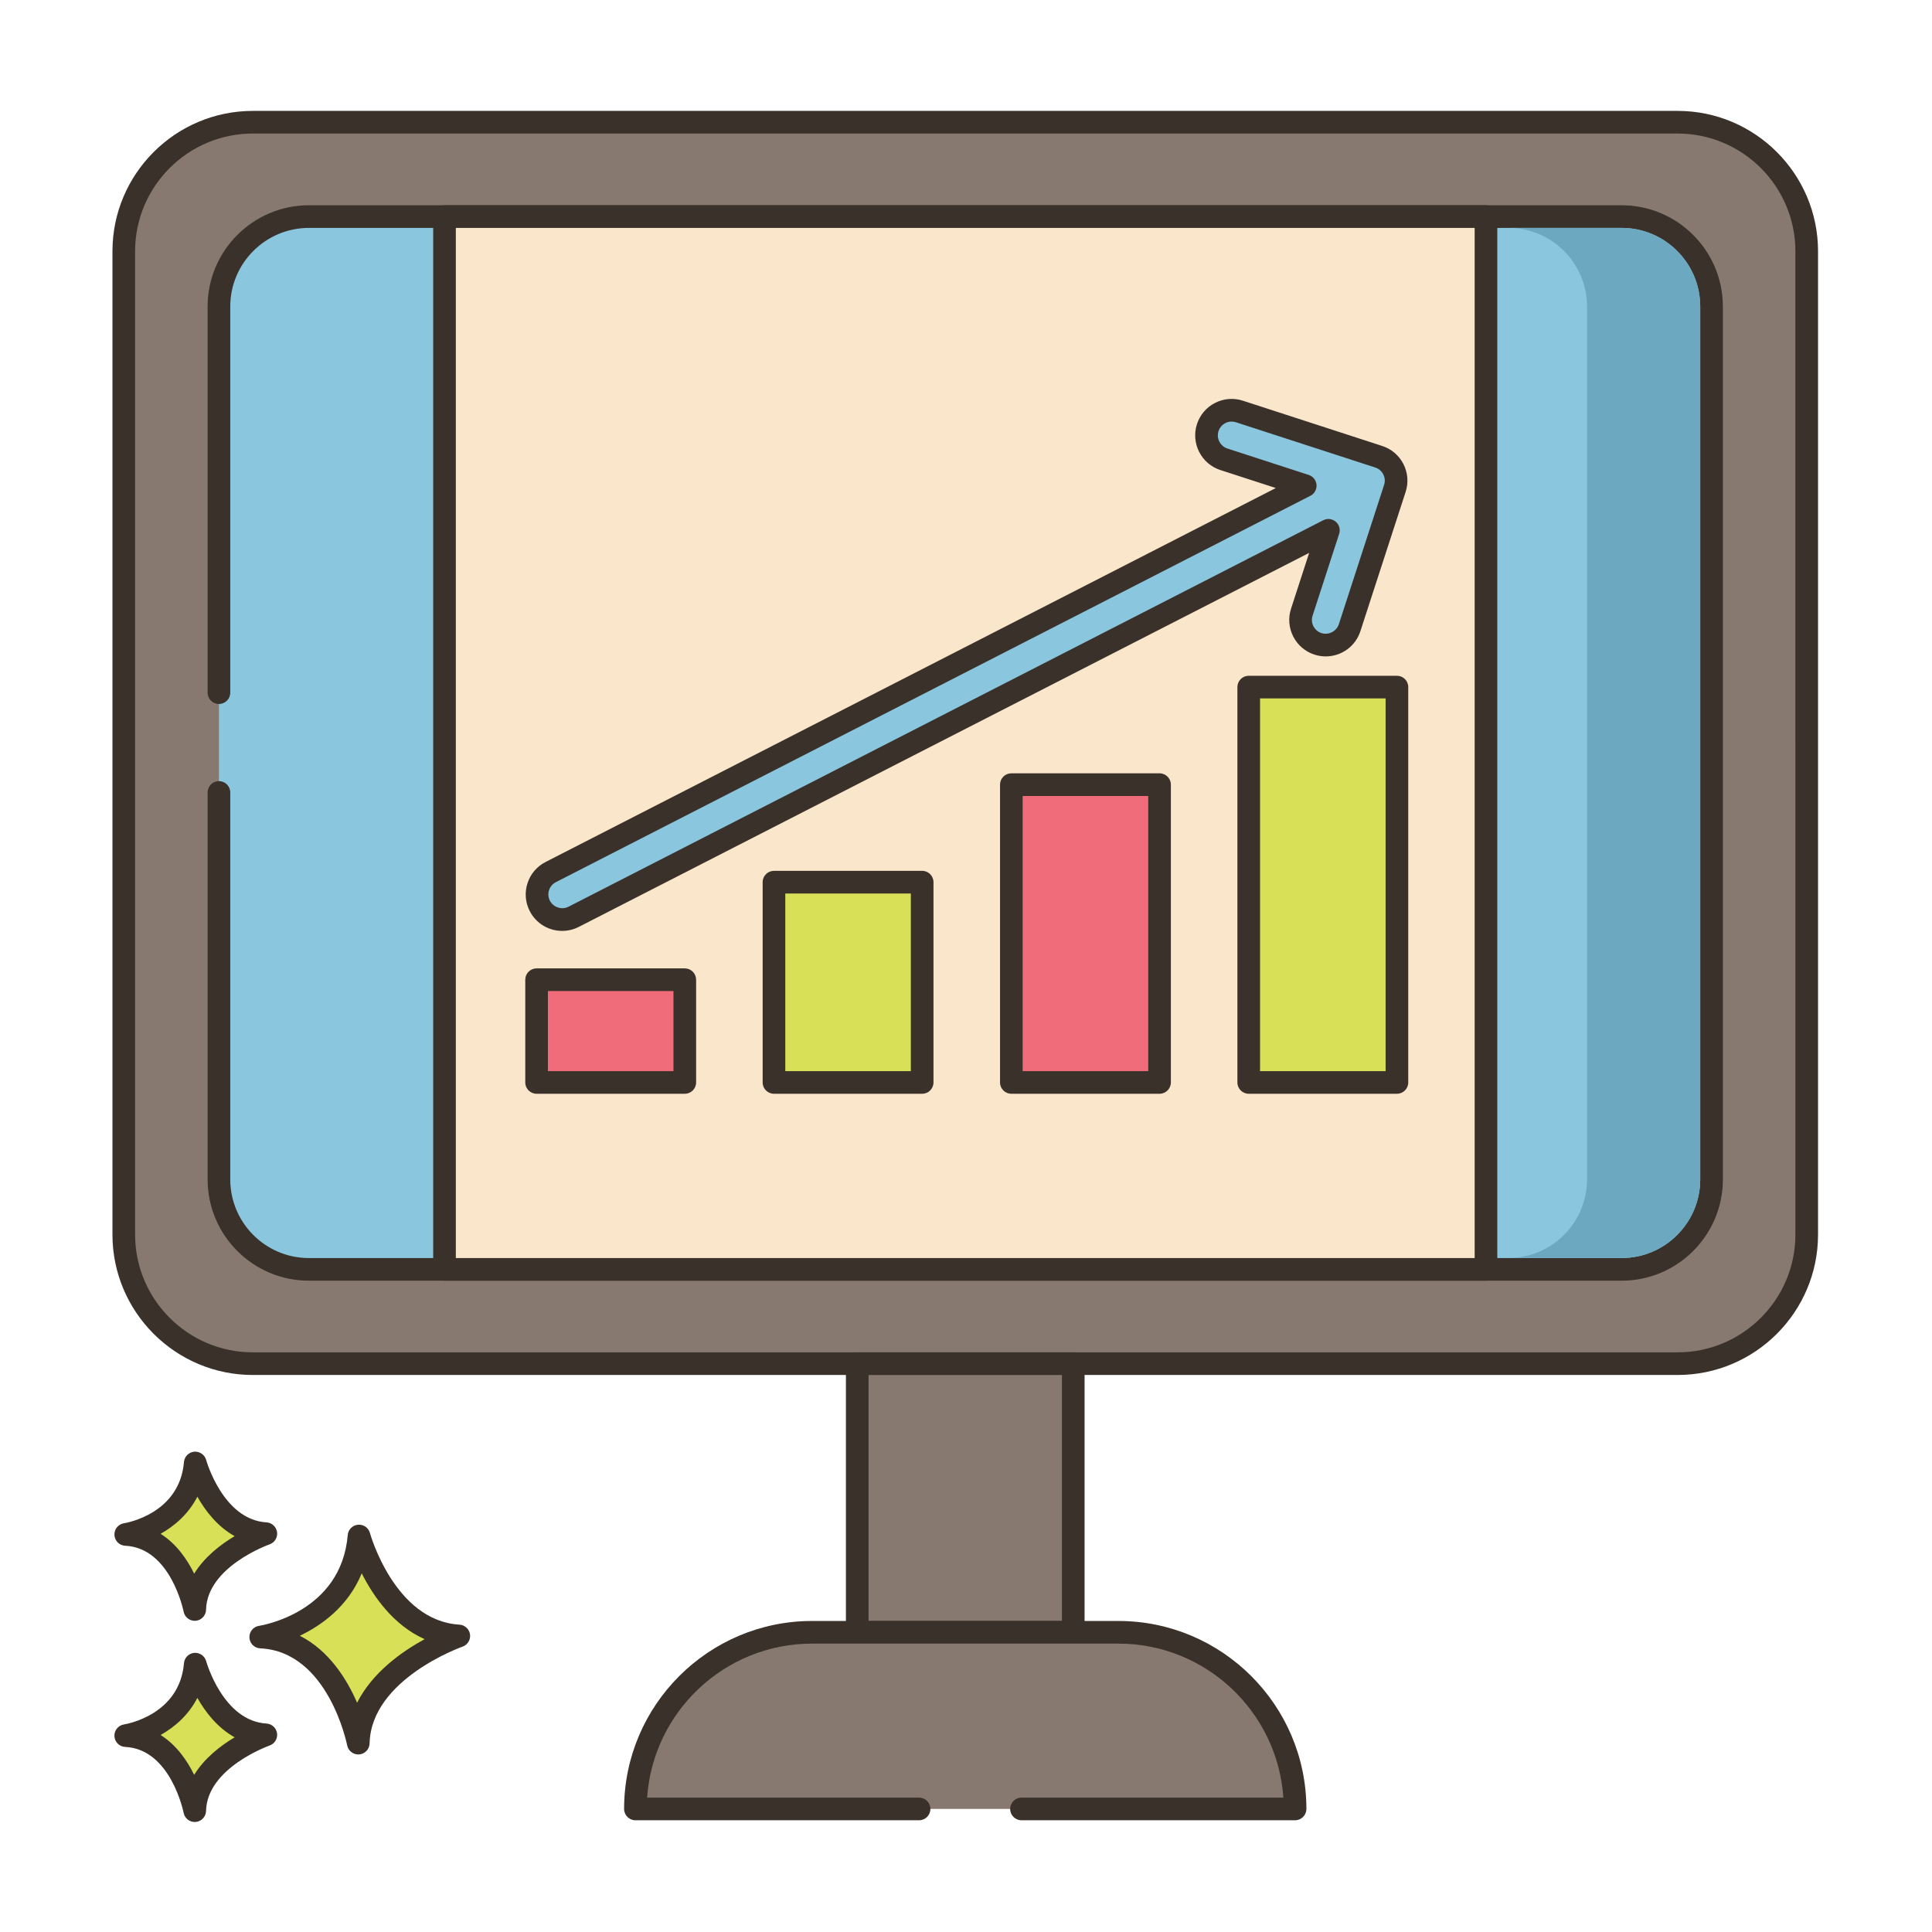 <?xml version="1.0" encoding="utf-8"?>
<!-- Generator: Adobe Illustrator 22.0.1, SVG Export Plug-In . SVG Version: 6.00 Build 0)  -->
<svg version="1.1" id="Layer_1" xmlns="http://www.w3.org/2000/svg" xmlns:xlink="http://www.w3.org/1999/xlink" x="0px" y="0px"
	 viewBox="0 0 256 256" style="enable-background:new 0 0 256 256;" xml:space="preserve">
<style type="text/css">
	.st0{fill:#3A312A;}
	.st1{fill:#F16C7A;}
	.st2{fill:#D7E057;}
	.st3{fill:#F8E4C8;}
	.st4{fill:#89C4DB;}
	.st5{fill-rule:evenodd;clip-rule:evenodd;fill:#F8E4C8;}
	.st6{fill:#87796F;}
	.st7{fill:#D4DB56;}
	.st8{fill:#F59689;}
	.st9{fill:#6CA6BE;}
	.st10{fill:#695B51;}
	.st11{fill:#F7E3C7;}
	.st12{fill:#8AC6DD;}
	.st13{fill:#6CA8BF;}
	.st14{fill:#D6DF58;}
	.st15{fill:#FAE6CA;}
	.st16{fill:#EF6D7A;}
	.st17{fill:#DDC9AC;}
	.st18{fill:#D24E5C;}
	.st19{fill:#6A5C52;}
	.st20{fill:#B9C239;}
	.st21{fill:#FCE8CB;}
	.st22{fill:#DECAAD;}
	.st23{fill:#D5DE58;}
	.st24{fill:#8AC5DC;}
	.st25{fill:#D34E5C;}
	.st26{fill:#ED6E7A;}
	.st27{fill:#B8C136;}
</style>
<g>
	<g>
		<g>
			<path class="st6" d="M222.295,16.194H33.506c-9.447,0-17.105,7.659-17.105,17.106v130.289c0,9.447,7.658,17.105,17.105,17.105
				h188.789c9.447,0,17.105-7.658,17.105-17.105V33.299C239.4,23.852,231.742,16.194,222.295,16.194z"/>
		</g>
	</g>
	<g>
		<g>
			<path class="st0" d="M222.295,14.694H33.506c-10.259,0-18.605,8.346-18.605,18.605v130.289c0,10.259,8.347,18.605,18.605,18.605
				h188.789c10.259,0,18.605-8.346,18.605-18.605V33.299C240.9,23.04,232.554,14.694,222.295,14.694z M237.9,163.588
				c0,8.605-7.001,15.605-15.605,15.605H33.506c-8.604,0-15.605-7-15.605-15.605V33.299c0-8.605,7.001-15.605,15.605-15.605h188.789
				c8.604,0,15.605,7,15.605,15.605V163.588z"/>
		</g>
	</g>
	<g>
		<g>
			<path class="st12" d="M214.87,28.698H40.93c-6.58,0-11.92,5.33-11.92,11.92v115.66c0,6.58,5.34,11.92,11.92,11.92h173.94
				c6.58,0,11.92-5.34,11.92-11.92V40.618C226.79,34.028,221.45,28.698,214.87,28.698z"/>
		</g>
	</g>
	<g>
		<g>
			<path class="st0" d="M214.87,27.198H40.931c-7.4,0-13.421,6.021-13.421,13.421v51.162c0,0.829,0.672,1.5,1.5,1.5
				c0.828,0,1.5-0.671,1.5-1.5V40.619c0-5.746,4.675-10.421,10.421-10.421H214.87c5.745,0,10.42,4.675,10.42,10.421v115.66
				c0,5.746-4.675,10.42-10.42,10.42H40.931c-5.746,0-10.421-4.674-10.421-10.42v-51.275c0-0.829-0.672-1.5-1.5-1.5
				c-0.828,0-1.5,0.671-1.5,1.5v51.275c0,7.4,6.021,13.42,13.421,13.42H214.87c7.399,0,13.42-6.02,13.42-13.42V40.619
				C228.29,33.219,222.27,27.198,214.87,27.198z"/>
		</g>
	</g>
	<g>
		<g>
			<rect x="113.588" y="180.694" class="st6" width="28.625" height="35.593"/>
		</g>
	</g>
	<g>
		<g>
			<path class="st0" d="M142.213,179.194h-28.625c-0.828,0-1.5,0.671-1.5,1.5v35.593c0,0.829,0.672,1.5,1.5,1.5h28.625
				c0.828,0,1.5-0.671,1.5-1.5v-35.593C143.713,179.865,143.041,179.194,142.213,179.194z M140.713,214.787h-25.625v-32.593h25.625
				V214.787z"/>
		</g>
	</g>
	<g>
		<g>
			<path class="st6" d="M148.197,216.287h-40.593c-12.927,0-23.407,10.479-23.407,23.407h87.406
				C171.603,226.767,161.124,216.287,148.197,216.287z"/>
		</g>
	</g>
	<g>
		<g>
			<path class="st0" d="M148.196,214.787h-40.593c-13.733,0-24.906,11.173-24.906,24.907c0,0.829,0.672,1.5,1.5,1.5h37.584
				c0.828,0,1.5-0.671,1.5-1.5c0-0.829-0.672-1.5-1.5-1.5H85.748c0.773-11.382,10.28-20.407,21.855-20.407h40.593
				c11.575,0,21.083,9.024,21.856,20.407h-34.701c-0.828,0-1.5,0.671-1.5,1.5c0,0.829,0.672,1.5,1.5,1.5h36.252
				c0.828,0,1.5-0.671,1.5-1.5C173.104,225.96,161.931,214.787,148.196,214.787z"/>
		</g>
	</g>
	<g>
		<g>
			<path class="st2" d="M47.571,203.528c-0.974,11.564-13.024,13.389-13.024,13.389c10.346,0.487,12.925,14.059,12.925,14.059
				c0.221-9.677,13.321-14.202,13.321-14.202C50.98,216.187,47.571,203.528,47.571,203.528z"/>
		</g>
	</g>
	<g>
		<g>
			<path class="st0" d="M60.883,215.277c-8.604-0.515-11.832-12.024-11.863-12.141c-0.19-0.702-0.85-1.165-1.584-1.102
				c-0.725,0.066-1.298,0.642-1.359,1.367c-0.859,10.215-11.313,11.963-11.754,12.032c-0.763,0.115-1.313,0.79-1.273,1.56
				c0.04,0.77,0.657,1.384,1.428,1.421c9.027,0.425,11.498,12.719,11.521,12.843c0.138,0.711,0.76,1.217,1.473,1.217
				c0.042,0,0.084-0.002,0.126-0.005c0.764-0.064,1.357-0.693,1.375-1.46c0.194-8.509,12.191-12.777,12.313-12.819
				c0.676-0.235,1.092-0.914,0.994-1.623C62.181,215.861,61.597,215.32,60.883,215.277z M47.316,225.623
				c-1.356-3.13-3.709-6.907-7.587-8.876c2.931-1.405,6.409-3.913,8.202-8.273c1.551,3.071,4.2,6.88,8.334,8.723
				C53.259,218.836,49.343,221.602,47.316,225.623z"/>
		</g>
	</g>
	<g>
		<g>
			<path class="st2" d="M25.872,220.508c-0.689,8.179-9.212,9.471-9.212,9.471c7.318,0.344,9.142,9.944,9.142,9.944
				c0.156-6.845,9.422-10.046,9.422-10.046C28.283,229.462,25.872,220.508,25.872,220.508z"/>
		</g>
	</g>
	<g>
		<g>
			<path class="st0" d="M35.314,228.38c-5.767-0.345-7.973-8.185-7.995-8.264c-0.189-0.702-0.865-1.16-1.581-1.102
				c-0.726,0.065-1.3,0.643-1.361,1.368c-0.578,6.871-7.646,8.067-7.942,8.114c-0.763,0.115-1.313,0.79-1.273,1.56
				c0.04,0.77,0.657,1.384,1.428,1.421c6.035,0.284,7.724,8.644,7.739,8.726c0.136,0.713,0.759,1.22,1.473,1.22
				c0.041,0,0.083-0.001,0.125-0.005c0.765-0.063,1.358-0.694,1.376-1.461c0.13-5.709,8.331-8.634,8.412-8.662
				c0.676-0.234,1.093-0.913,0.996-1.622C36.613,228.964,36.028,228.423,35.314,228.38z M25.729,235.175
				c-0.924-1.885-2.34-3.947-4.447-5.28c1.856-1.041,3.697-2.63,4.87-4.917c1.058,1.874,2.655,3.955,4.942,5.224
				C29.244,231.304,27.105,232.943,25.729,235.175z"/>
		</g>
	</g>
	<g>
		<g>
			<path class="st2" d="M25.872,193.851c-0.689,8.179-9.212,9.471-9.212,9.471c7.318,0.345,9.142,9.944,9.142,9.944
				c0.156-6.845,9.422-10.045,9.422-10.045C28.283,202.805,25.872,193.851,25.872,193.851z"/>
		</g>
	</g>
	<g>
		<g>
			<path class="st0" d="M35.314,201.723c-5.767-0.345-7.973-8.186-7.995-8.265c-0.189-0.702-0.865-1.158-1.581-1.102
				c-0.726,0.065-1.3,0.643-1.361,1.368c-0.578,6.871-7.646,8.067-7.942,8.114c-0.763,0.115-1.313,0.79-1.273,1.56
				c0.04,0.77,0.657,1.384,1.428,1.421c6.035,0.284,7.724,8.644,7.739,8.726c0.136,0.712,0.759,1.22,1.473,1.22
				c0.041,0,0.083-0.001,0.125-0.005c0.765-0.063,1.358-0.694,1.376-1.461c0.13-5.71,8.331-8.634,8.412-8.662
				c0.676-0.234,1.093-0.913,0.996-1.622C36.613,202.307,36.028,201.766,35.314,201.723z M25.729,208.518
				c-0.924-1.886-2.34-3.947-4.447-5.28c1.856-1.042,3.697-2.63,4.87-4.917c1.058,1.874,2.655,3.955,4.941,5.224
				C29.245,204.646,27.105,206.286,25.729,208.518z"/>
		</g>
	</g>
	<g>
		<g>
			<path class="st13" d="M214.87,30.194h-15c5.74,0,10.42,4.67,10.42,10.42v115.66c0,5.75-4.68,10.42-10.42,10.42h15
				c5.74,0,10.42-4.67,10.42-10.42V40.614C225.29,34.864,220.61,30.194,214.87,30.194z"/>
		</g>
	</g>
	<g>
		<g>
			<rect x="58.9" y="28.698" class="st15" width="138" height="139.5"/>
		</g>
	</g>
	<g>
		<g>
			<path class="st0" d="M196.9,27.198h-138c-0.828,0-1.5,0.671-1.5,1.5v139.5c0,0.829,0.672,1.5,1.5,1.5h138
				c0.828,0,1.5-0.671,1.5-1.5v-139.5C198.4,27.87,197.729,27.198,196.9,27.198z M195.4,166.698h-135v-136.5h135V166.698z"/>
		</g>
	</g>
	<g>
		<g>
			<rect x="71.1" y="129.817" class="st1" width="19.638" height="13.613"/>
		</g>
	</g>
	<g>
		<g>
			<path class="st0" d="M90.738,128.317H71.101c-0.828,0-1.5,0.671-1.5,1.5v13.612c0,0.829,0.672,1.5,1.5,1.5h19.638
				c0.828,0,1.5-0.671,1.5-1.5v-13.612C92.238,128.989,91.566,128.317,90.738,128.317z M89.238,141.93H72.601v-10.612h16.638V141.93
				z"/>
		</g>
	</g>
	<g>
		<g>
			<rect x="102.554" y="116.893" class="st2" width="19.638" height="26.537"/>
		</g>
	</g>
	<g>
		<g>
			<path class="st0" d="M122.192,115.393h-19.638c-0.828,0-1.5,0.671-1.5,1.5v26.537c0,0.829,0.672,1.5,1.5,1.5h19.638
				c0.828,0,1.5-0.671,1.5-1.5v-26.537C123.692,116.064,123.021,115.393,122.192,115.393z M120.692,141.93h-16.638v-23.537h16.638
				V141.93z"/>
		</g>
	</g>
	<g>
		<g>
			<rect x="134.008" y="103.968" class="st1" width="19.638" height="39.462"/>
		</g>
	</g>
	<g>
		<g>
			<path class="st0" d="M153.646,102.468h-19.638c-0.828,0-1.5,0.671-1.5,1.5v39.461c0,0.829,0.672,1.5,1.5,1.5h19.638
				c0.828,0,1.5-0.671,1.5-1.5v-39.461C155.146,103.14,154.475,102.468,153.646,102.468z M152.146,141.93h-16.638v-36.461h16.638
				V141.93z"/>
		</g>
	</g>
	<g>
		<g>
			<rect x="165.462" y="91.043" class="st2" width="19.638" height="52.386"/>
		</g>
	</g>
	<g>
		<g>
			<path class="st0" d="M185.101,89.543h-19.639c-0.828,0-1.5,0.671-1.5,1.5v52.386c0,0.829,0.672,1.5,1.5,1.5h19.639
				c0.828,0,1.5-0.671,1.5-1.5V91.043C186.601,90.215,185.929,89.543,185.101,89.543z M183.601,141.93h-16.639V92.543h16.639V141.93
				z"/>
		</g>
	</g>
	<g>
		<g>
			<path class="st12" d="M182.688,60.519l-18.46-5.996c-1.75-0.569-3.628,0.389-4.197,2.139c-0.568,1.749,0.39,3.628,2.139,4.196
				l10.778,3.501l-99.975,51.194c-1.637,0.839-2.284,2.846-1.446,4.482c0.589,1.151,1.756,1.813,2.967,1.813
				c0.511,0,1.03-0.118,1.516-0.367L176.02,70.27l-3.524,10.848c-0.568,1.749,0.39,3.628,2.139,4.196
				c0.342,0.111,0.689,0.164,1.03,0.164c1.404,0,2.71-0.895,3.167-2.303l5.996-18.46C185.395,62.966,184.438,61.087,182.688,60.519z
				"/>
		</g>
	</g>
	<g>
		<g>
			<path class="st0" d="M185.963,61.493c-0.586-1.149-1.584-2.002-2.812-2.4h0.001l-18.459-5.996
				c-1.227-0.399-2.537-0.297-3.688,0.289c-1.149,0.586-2.002,1.585-2.4,2.812c-0.823,2.533,0.568,5.263,3.102,6.086l7.344,2.385
				L72.29,114.219c-1.148,0.588-1.999,1.588-2.395,2.816c-0.396,1.228-0.291,2.537,0.297,3.684c0.83,1.622,2.479,2.63,4.303,2.63
				c0.759,0,1.519-0.184,2.199-0.532l96.777-49.557l-2.402,7.394c-0.398,1.227-0.295,2.536,0.291,3.685
				c0.586,1.149,1.584,2.002,2.81,2.4c0.483,0.157,0.986,0.237,1.494,0.237c2.099,0,3.945-1.342,4.594-3.339l5.996-18.46
				C186.652,63.952,186.549,62.643,185.963,61.493z M183.4,64.252l-5.996,18.46c-0.306,0.939-1.358,1.484-2.306,1.175
				c-0.96-0.312-1.488-1.346-1.176-2.306l3.523-10.848c0.188-0.578,0.009-1.211-0.454-1.605c-0.463-0.394-1.117-0.471-1.656-0.193
				L75.328,120.147c-0.89,0.455-2.019,0.078-2.465-0.795c-0.223-0.435-0.263-0.931-0.113-1.397c0.15-0.465,0.473-0.844,0.907-1.067
				l99.976-51.194c0.54-0.276,0.859-0.85,0.812-1.454c-0.048-0.604-0.455-1.12-1.031-1.308l-10.778-3.501
				c-0.96-0.312-1.488-1.346-1.176-2.306c0.151-0.465,0.475-0.844,0.91-1.066c0.261-0.133,0.543-0.2,0.827-0.2
				c0.19,0,0.382,0.03,0.568,0.091l18.46,5.996c0.001,0,0.001,0,0.001,0c0.465,0.151,0.843,0.474,1.064,0.91
				C183.513,63.292,183.552,63.787,183.4,64.252z"/>
		</g>
	</g>
</g>
</svg>
